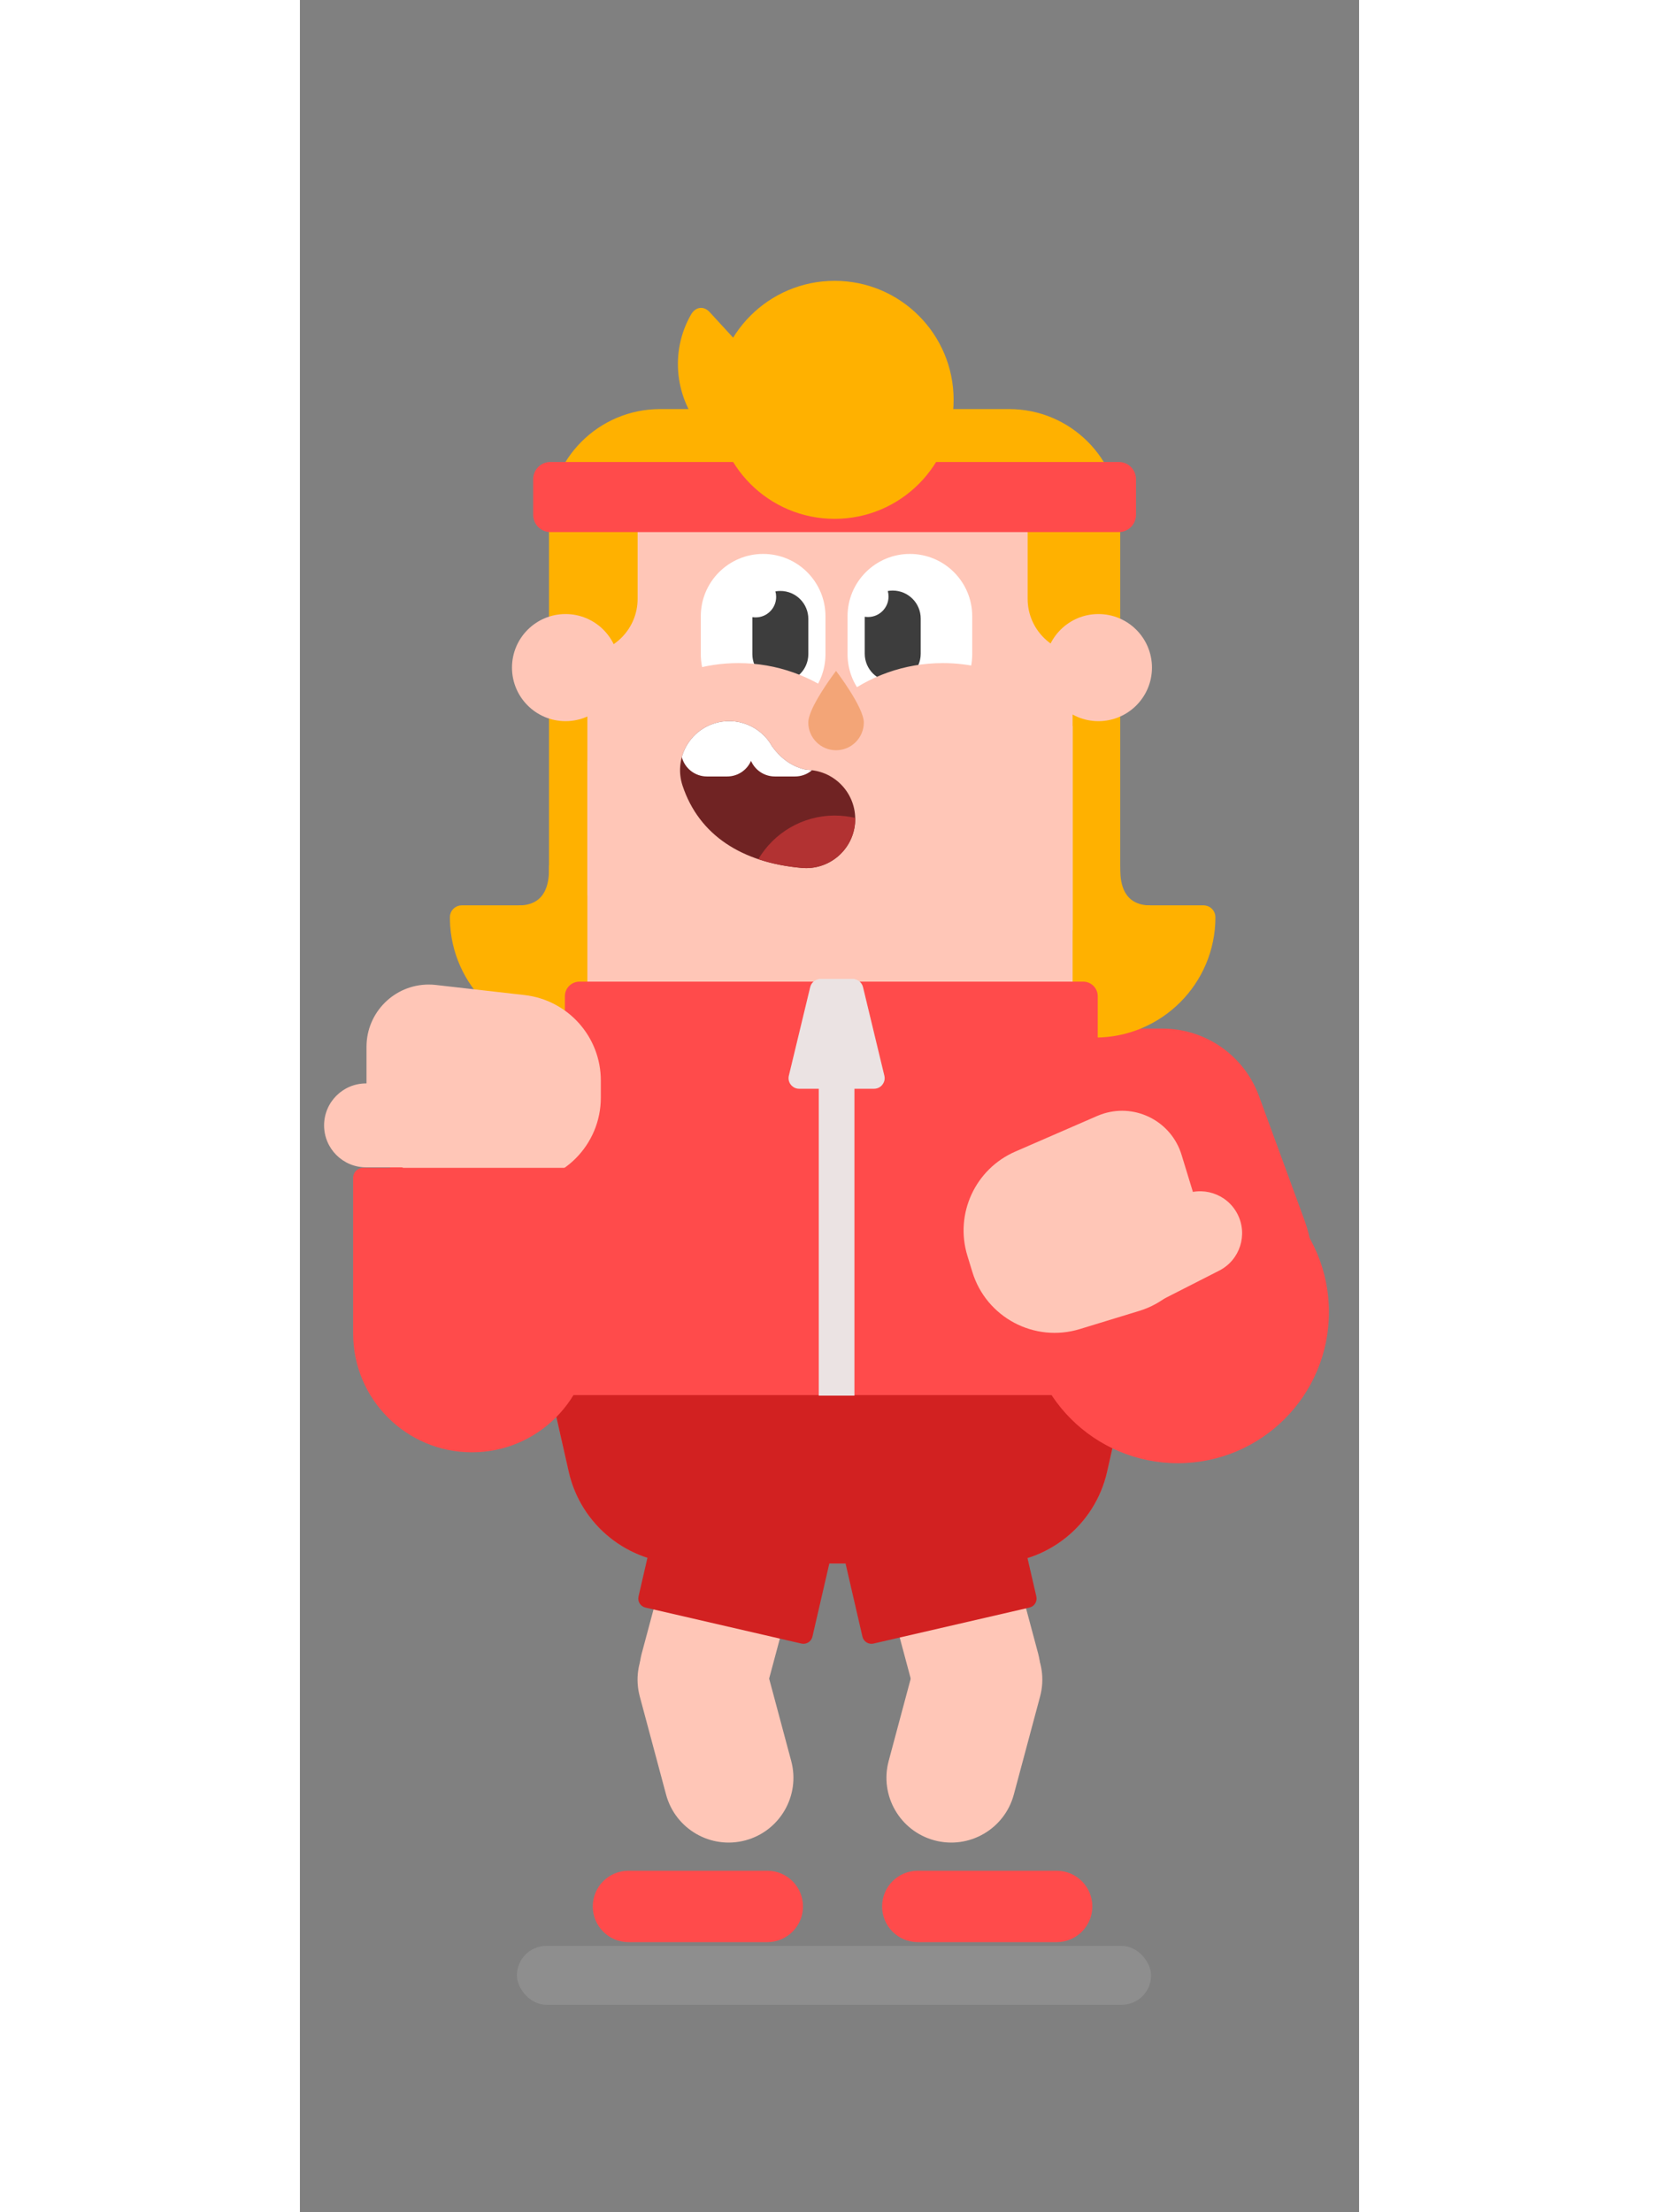 <svg xmlns="http://www.w3.org/2000/svg" viewBox="0 0 147 307" fill="none" width="192" height="256">
	<rect x="0" y="0" width="147" height="307" fill="#808080" stroke="none"/>
	<path fill-rule="evenodd" clip-rule="evenodd" d="M64.017 202.331C68.814 203.616 71.66 208.546 70.375 213.343L64.812 234.106C63.526 238.903 58.596 241.749 53.799 240.464C49.003 239.179 46.156 234.248 47.441 229.452L53.005 208.689C54.29 203.892 59.221 201.045 64.017 202.331Z" fill="#FFC6B7" />
	<path fill-rule="evenodd" clip-rule="evenodd" d="M53.526 224.411C58.323 223.126 63.253 225.972 64.538 230.769L68.186 244.382C69.471 249.179 66.625 254.109 61.828 255.395C57.031 256.68 52.101 253.833 50.816 249.037L47.168 235.424C45.883 230.627 48.729 225.696 53.526 224.411Z" fill="#FFC6B7" />
	<path fill-rule="evenodd" clip-rule="evenodd" d="M85.878 202.331C81.081 203.616 78.234 208.546 79.519 213.343L85.083 234.106C86.368 238.903 91.299 241.749 96.095 240.464C100.892 239.179 103.739 234.248 102.453 229.452L96.89 208.689C95.605 203.892 90.674 201.045 85.878 202.331Z" fill="#FFC6B7" />
	<path fill-rule="evenodd" clip-rule="evenodd" d="M96.371 224.411C91.574 223.126 86.644 225.972 85.359 230.769L81.711 244.382C80.426 249.179 83.272 254.109 88.069 255.395C92.866 256.68 97.796 253.833 99.081 249.037L102.729 235.424C104.014 230.627 101.168 225.696 96.371 224.411Z" fill="#FFC6B7" />
	<path fill-rule="evenodd" clip-rule="evenodd" d="M45.599 259.611H64.867C67.603 259.611 69.821 261.829 69.821 264.566C69.821 267.302 67.603 269.52 64.867 269.52H45.599C42.863 269.52 40.645 267.302 40.645 264.566C40.645 261.829 42.863 259.611 45.599 259.611Z" fill="#FF4B4B" />
	<path fill-rule="evenodd" clip-rule="evenodd" d="M85.755 259.611H105.023C107.759 259.611 109.978 261.829 109.978 264.566C109.978 267.302 107.759 269.52 105.023 269.52H85.755C83.019 269.52 80.801 267.302 80.801 264.566C80.801 261.829 83.019 259.611 85.755 259.611Z" fill="#FF4B4B" />
	<path fill-rule="evenodd" clip-rule="evenodd" d="M29.556 142.744H119.707C125.697 142.744 131.049 146.484 133.11 152.109L139.426 169.351C142.858 178.721 138.045 189.099 128.675 192.532C126.684 193.261 124.58 193.634 122.46 193.634H26.802C16.824 193.634 8.734 185.545 8.734 175.566C8.734 173.446 9.108 171.342 9.837 169.351L16.153 152.109C18.213 146.484 23.566 142.744 29.556 142.744Z" fill="#FF4B4B" />
	<path d="M22.465 126.461C22.244 126.461 22.032 126.55 21.877 126.707C21.722 126.864 21.636 127.076 21.639 127.297L21.644 127.674L21.644 127.674L21.644 127.684C21.855 136.267 28.878 143.16 37.512 143.16H110.362C119.128 143.16 126.235 136.053 126.235 127.287C126.235 126.831 125.865 126.461 125.409 126.461H22.465Z" fill="#FFB100" stroke="#FFB100" stroke-width="1.652" stroke-linejoin="round" />
	<path fill-rule="evenodd" clip-rule="evenodd" d="M49.988 56.771H98.433C106.946 56.771 113.847 63.672 113.847 72.186V129.621H34.574V72.186C34.574 63.672 41.475 56.771 49.988 56.771Z" fill="#FFB100" />
	<path fill-rule="evenodd" clip-rule="evenodd" d="M44.366 145.036H104.971C113.991 145.036 121.303 152.348 121.303 161.367C121.303 162.579 121.168 163.787 120.901 164.968L112.024 204.238C110.341 211.682 103.726 216.968 96.094 216.968H53.244C45.611 216.968 38.997 211.682 37.314 204.238L28.437 164.968C26.448 156.171 31.968 147.426 40.765 145.438C41.947 145.17 43.155 145.036 44.366 145.036Z" fill="#FF4B4B" />
	<path fill-rule="evenodd" clip-rule="evenodd" d="M114.426 193.607L112.023 204.238C110.34 211.682 103.726 216.968 96.093 216.968H53.243C45.611 216.968 38.996 211.682 37.313 204.238L34.91 193.607H114.426Z" fill="#D22121" />
	<path fill-rule="evenodd" clip-rule="evenodd" d="M51.259 208.787L72.894 213.782C73.585 213.941 74.016 214.631 73.856 215.322L71.132 227.123C70.972 227.814 70.283 228.245 69.591 228.085L47.957 223.091C47.266 222.931 46.835 222.241 46.994 221.55L49.718 209.75C49.878 209.058 50.568 208.627 51.259 208.787Z" fill="#D22121" />
	<path fill-rule="evenodd" clip-rule="evenodd" d="M97.943 208.787L76.308 213.782C75.617 213.941 75.186 214.631 75.346 215.322L78.07 227.123C78.23 227.814 78.919 228.245 79.611 228.085L101.245 223.091C101.936 222.931 102.367 222.241 102.208 221.55L99.484 209.75C99.324 209.058 98.634 208.627 97.943 208.787Z" fill="#D22121" />
	<path fill-rule="evenodd" clip-rule="evenodd" d="M54.391 67.415H92.743C100.749 67.415 107.24 73.905 107.24 81.911V144.669H39.895V81.911C39.895 73.905 46.385 67.415 54.391 67.415Z" fill="#FFC6B7" />
	<path fill-rule="evenodd" clip-rule="evenodd" d="M64.289 76.871C69.067 76.871 72.941 80.745 72.941 85.523V90.786C72.941 95.564 69.067 99.438 64.289 99.438C59.51 99.438 55.637 95.564 55.637 90.786V85.523C55.637 80.745 59.51 76.871 64.289 76.871Z" fill="white" />
	<path fill-rule="evenodd" clip-rule="evenodd" d="M84.656 76.871C89.434 76.871 93.308 80.745 93.308 85.523V90.786C93.308 95.564 89.434 99.438 84.656 99.438C79.878 99.438 76.004 95.564 76.004 90.786V85.523C76.004 80.745 79.878 76.871 84.656 76.871Z" fill="white" />
	<path fill-rule="evenodd" clip-rule="evenodd" d="M66.677 82.009C68.823 82.009 70.562 83.748 70.562 85.894V90.772C70.562 92.918 68.823 94.657 66.677 94.657C64.532 94.657 62.793 92.918 62.793 90.772V85.894C62.793 85.809 62.796 85.725 62.801 85.642C62.947 85.667 63.098 85.679 63.252 85.679C64.823 85.679 66.096 84.406 66.096 82.835C66.096 82.57 66.06 82.313 65.992 82.07C66.214 82.03 66.443 82.009 66.677 82.009Z" fill="#3D3D3D" />
	<path fill-rule="evenodd" clip-rule="evenodd" d="M82.275 81.956C84.42 81.956 86.159 83.695 86.159 85.841V90.719C86.159 92.865 84.42 94.604 82.275 94.604C80.13 94.604 78.391 92.865 78.391 90.719V85.841C78.391 85.756 78.393 85.672 78.399 85.589C78.544 85.614 78.695 85.626 78.849 85.626C80.42 85.626 81.694 84.353 81.694 82.782C81.694 82.517 81.657 82.26 81.59 82.017C81.812 81.977 82.041 81.956 82.275 81.956Z" fill="#3D3D3D" />
	<path fill-rule="evenodd" clip-rule="evenodd" d="M89.226 92.021C96.537 92.021 103.048 95.448 107.24 100.782L107.24 129.055C103.048 134.39 96.537 137.816 89.226 137.816C83.867 137.816 78.939 135.976 75.038 132.892C71.138 135.976 66.209 137.816 60.851 137.816C51.493 137.816 43.447 132.203 39.895 124.16V105.677C43.447 97.634 51.493 92.021 60.851 92.021C66.209 92.021 71.138 93.862 75.038 96.945C78.939 93.862 83.867 92.021 89.226 92.021Z" fill="#FFC6B7" />
	<path fill-rule="evenodd" clip-rule="evenodd" d="M46.868 72.277V83.104C46.868 87.209 43.62 90.555 39.554 90.713L39.496 81.512C39.496 76.355 42.189 71.827 46.245 69.257C46.646 70.183 46.868 71.204 46.868 72.277ZM107.638 81.512L107.581 90.65C103.864 90.145 101 86.959 101 83.104V72.278C101 71.352 101.165 70.465 101.468 69.644C105.199 72.266 107.638 76.605 107.638 81.512Z" fill="#FFB100" />
	<path d="M57.433 100.416C60.607 99.365 64.003 100.775 65.552 103.607C66.577 105.018 68.069 106.334 70.159 106.795L70.496 106.833V106.833L70.959 106.877C74.652 107.261 77.368 110.538 77.043 114.251C76.715 118.001 73.409 120.775 69.659 120.447C61.381 119.723 55.388 115.922 53.105 109.029C51.922 105.455 53.86 101.599 57.433 100.416Z" fill="#702323" />
	<path d="M65.551 103.607C66.575 105.018 68.067 106.334 70.158 106.795L70.495 106.833L70.958 106.877L71.066 106.889C70.436 107.429 69.617 107.754 68.722 107.754H65.915C64.436 107.754 63.164 106.864 62.607 105.589C62.051 106.864 60.779 107.754 59.3 107.754H56.493C54.82 107.754 53.412 106.615 53.004 105.07C53.591 102.953 55.189 101.158 57.432 100.416C60.605 99.365 64.001 100.775 65.551 103.607Z" fill="white" />
	<path d="M74.237 113.178C75.212 113.178 76.16 113.292 77.07 113.505C77.075 113.752 77.067 114 77.045 114.251C76.717 118.001 73.411 120.775 69.661 120.447C67.481 120.256 65.459 119.852 63.621 119.234C65.768 115.609 69.719 113.178 74.237 113.178Z" fill="#B23232" />
	<path fill-rule="evenodd" clip-rule="evenodd" d="M74.408 104.115C76.537 104.115 78.262 102.39 78.262 100.263C78.262 98.136 74.408 93.105 74.408 93.105L73.922 93.763C72.886 95.197 70.555 98.609 70.555 100.263C70.555 102.39 72.28 104.115 74.408 104.115Z" fill="#F3A577" />
	<circle cx="36.865" cy="92.646" r="7.432" fill="#FFC6B7" />
	<circle cx="110.822" cy="92.646" r="7.432" fill="#FFC6B7" />
	<path fill-rule="evenodd" clip-rule="evenodd" d="M34.761 64.111H113.652C114.97 64.111 116.038 65.179 116.038 66.497V71.451C116.038 72.769 114.97 73.837 113.652 73.837H34.761C33.443 73.837 32.375 72.769 32.375 71.451V66.497C32.375 65.179 33.443 64.111 34.761 64.111Z" fill="#FF4B4B" />
	<path fill-rule="evenodd" clip-rule="evenodd" d="M74.21 38.972C83.332 38.972 90.726 46.366 90.726 55.487C90.726 64.608 83.332 72.002 74.21 72.002C65.089 72.002 57.695 64.608 57.695 55.487C57.695 46.366 65.089 38.972 74.21 38.972Z" fill="#FFB100" />
	<path d="M56.885 43.331L72.67 60.532C73.498 61.454 73.189 62.917 72.06 63.42C66.635 65.841 60.162 64.477 56.08 59.933C51.998 55.389 51.322 48.793 54.291 43.638C54.908 42.565 56.056 42.41 56.885 43.331Z" fill="#FFB100" />
	<path fill-rule="evenodd" clip-rule="evenodd" d="M38.796 136.228H108.71C109.825 136.228 110.728 137.131 110.728 138.246V145.219C110.728 146.334 109.825 147.238 108.71 147.238H38.796C37.681 147.238 36.777 146.334 36.777 145.219V138.246C36.777 137.131 37.681 136.228 38.796 136.228Z" fill="#FF4B4B" />
	<path fill-rule="evenodd" clip-rule="evenodd" d="M72.008 135.861H76.962V193.678H72.008V135.861Z" fill="#EBE3E3" />
	<path fill-rule="evenodd" clip-rule="evenodd" d="M72.247 135.861H76.724C77.402 135.861 77.992 136.325 78.151 136.985L81.114 149.279C81.304 150.068 80.819 150.86 80.03 151.05C79.918 151.078 79.802 151.091 79.686 151.091H69.284C68.474 151.091 67.816 150.434 67.816 149.623C67.816 149.507 67.83 149.392 67.857 149.279L70.82 136.985C70.979 136.325 71.569 135.861 72.247 135.861Z" fill="#EBE3E3" />
	<path fill-rule="evenodd" clip-rule="evenodd" d="M34.576 120.368C34.576 121.824 34.555 125.652 30.355 125.652C33.082 128.317 33.365 127.984 33.365 127.984L35.328 126.946L35.861 122.541C35.861 122.541 34.576 118.912 34.576 120.368Z" fill="#FFB100" />
	<path fill-rule="evenodd" clip-rule="evenodd" d="M113.845 120.271L113.851 120.831C113.887 122.503 114.258 125.652 118.068 125.652L117.398 126.296C116.002 127.614 115.222 128.177 115.058 127.984L113.096 126.946L112.562 122.541L112.903 121.608C113.506 120.019 113.82 119.573 113.845 120.271V120.271Z" fill="#FFB100" />
	<path fill-rule="evenodd" clip-rule="evenodd" d="M18.855 136.686L31.171 138.088C37.205 138.775 41.763 143.881 41.763 149.954V152.321C41.763 158.917 36.416 164.264 29.82 164.264H21.184C14.589 164.264 9.242 158.917 9.242 152.321V145.267C9.242 140.497 13.109 136.631 17.878 136.631C18.204 136.631 18.53 136.649 18.855 136.686Z" fill="#FFC6B7" />
	<path fill-rule="evenodd" clip-rule="evenodd" d="M9.179 150.351H29.313C32.529 150.351 35.136 152.958 35.136 156.174C35.136 159.39 32.529 161.997 29.313 161.997H9.179C5.963 161.997 3.355 159.39 3.355 156.174C3.355 152.958 5.963 150.351 9.179 150.351Z" fill="#FFC6B7" />
	<path fill-rule="evenodd" clip-rule="evenodd" d="M121.844 161.109C133.427 161.109 142.817 170.499 142.817 182.082C142.817 193.665 133.427 203.055 121.844 203.055C110.261 203.055 100.871 193.665 100.871 182.082C100.871 170.499 110.261 161.109 121.844 161.109Z" fill="#FF4B4B" />
	<path fill-rule="evenodd" clip-rule="evenodd" d="M110.661 154.864L99.293 159.806C93.724 162.227 90.858 168.442 92.633 174.25L93.326 176.514C95.254 182.821 101.93 186.371 108.238 184.443L116.496 181.918C122.804 179.989 126.353 173.313 124.425 167.006L122.362 160.26C120.968 155.698 116.14 153.131 111.579 154.526C111.267 154.621 110.961 154.734 110.661 154.864Z" fill="#FFC6B7" />
	<path fill-rule="evenodd" clip-rule="evenodd" d="M113.989 170.188L122.3 165.954C125.165 164.494 128.672 165.633 130.132 168.498C131.592 171.364 130.452 174.87 127.587 176.33L119.277 180.565C116.411 182.025 112.905 180.885 111.445 178.02C109.984 175.154 111.124 171.648 113.989 170.188Z" fill="#FFC6B7" />
	<path fill-rule="evenodd" clip-rule="evenodd" d="M8.768 162.066H38.97C39.733 162.066 40.351 162.684 40.351 163.447V185.062C40.351 194.165 32.972 201.544 23.869 201.544C14.766 201.544 7.387 194.165 7.387 185.062V163.447C7.387 162.684 8.005 162.066 8.768 162.066Z" fill="#FF4B4B" />
	<rect opacity="0.3" x="30.117" y="270.037" width="88.016" height="8.183" rx="4.091" fill="#AFAFAF" />
</svg>